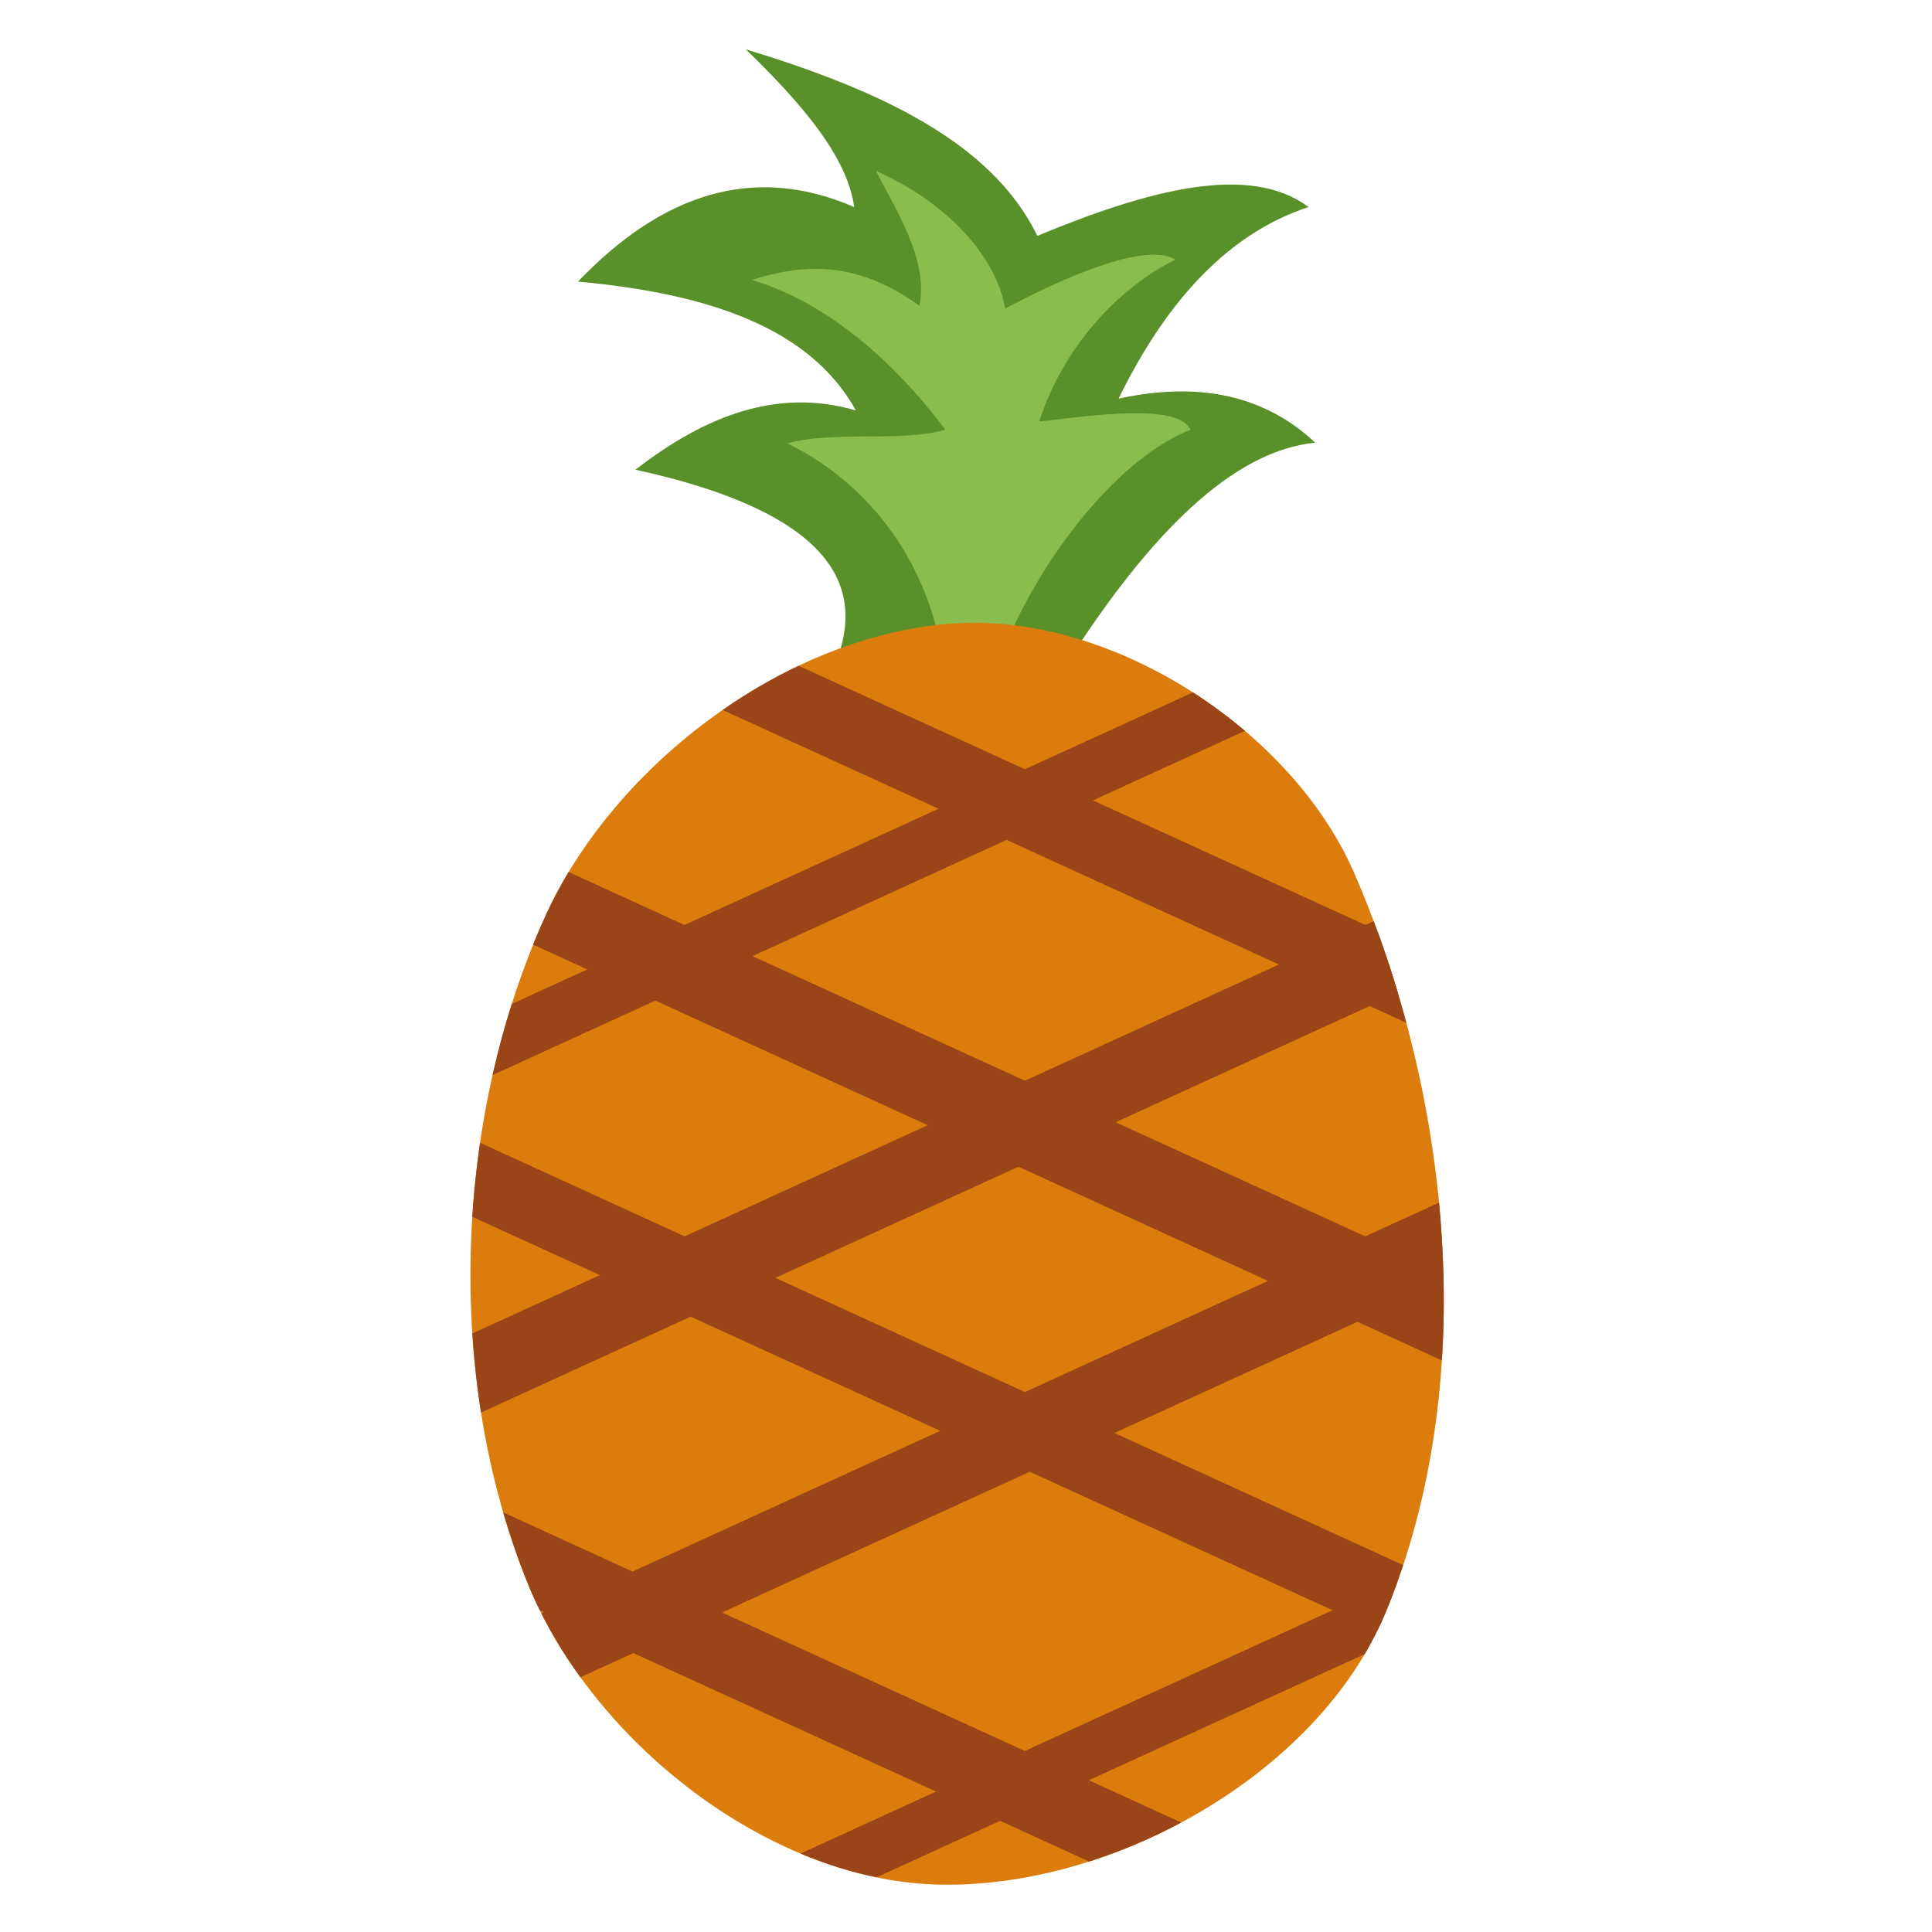 <?xml version="1.0" encoding="utf-8"?>
<!-- Generator: Adobe Illustrator 16.0.0, SVG Export Plug-In . SVG Version: 6.00 Build 0)  -->
<!DOCTYPE svg PUBLIC "-//W3C//DTD SVG 1.1//EN" "http://www.w3.org/Graphics/SVG/1.1/DTD/svg11.dtd">
<svg version="1.1" id="Capa_1" xmlns="http://www.w3.org/2000/svg" xmlns:xlink="http://www.w3.org/1999/xlink" x="0px" y="0px"
	 width="100px" height="100px" viewBox="0 0 100 100" enable-background="new 0 0 100 100" xml:space="preserve">
<g id="_691514400">
	<path fill="#599029" d="M43.247,34.318c3.98,0.028,7.959,0.057,11.932,0.085c4.3-6.744,8.599-11.065,12.898-11.491
		c-2.487-2.331-5.806-3.227-10.177-2.281c2.58-5.287,5.849-8.606,9.829-9.914c-3.021-2.267-8.209-0.931-14.036,1.492
		c-2.381-4.896-8.265-7.576-15.095-9.658c2.921,2.822,5.266,5.579,5.614,8.166c-5.259-2.281-9.978-0.647-14.298,3.859
		c6.616,0.604,11.982,2.324,14.384,6.666c-4.058-1.18-7.81,0.277-11.406,3.07C41.74,26.245,45.166,29.585,43.247,34.318z"/>
	<path fill="#8BBC4E" d="M48.505,32.669c1.315-0.071,2.629-0.135,3.952-0.206c1.904-4.115,5.536-8.784,9.16-10.219
		c-0.611-1.372-4.953-0.76-7.824-0.426c1.03-3.276,3.561-6.624,7.05-8.386c-1.592-0.938-5.877,0.981-8.813,2.537
		c-0.554-3.07-3.511-5.742-6.694-7.121c1.023,1.997,2.736,4.612,2.253,6.979c-3.219-2.338-6.005-2.196-8.67-1.336
		c4.278,1.265,7.803,4.79,10.013,7.753c-2.331,0.654-5.849,0.042-8.179,0.704C44.49,24.781,47.404,28.206,48.505,32.669z"/>
	<path fill="#DB7C0C" d="M70.117,45.241c-3.205-7.434-12.444-13.424-20.531-12.984c-8.749,0.477-17.816,7.271-21.405,15.265
		c-4.698,10.468-5.174,23.765-0.881,34.397c3.269,8.108,12.323,15.308,21.057,15.62c9.075,0.32,19.855-5.657,23.346-14.043
		C76.605,71.713,75.177,56.96,70.117,45.241z"/>
	<path fill="#994517" d="M61.142,94.334l-35.1-16.055c0.362,1.237,0.782,2.459,1.258,3.64c0.192,0.482,0.405,0.959,0.64,1.428
		l28.433,13.006C58.008,95.833,59.613,95.151,61.142,94.334z"/>
	<path fill="#994517" d="M24.442,62.979L71.29,84.405c0.148-0.298,0.284-0.597,0.412-0.909c0.341-0.811,0.646-1.642,0.924-2.487
		l-47.779-21.86C24.663,60.421,24.528,61.7,24.442,62.979z"/>
	<path fill="#994517" d="M27.591,48.894l47.039,21.52c0.1-1.514,0.12-3.042,0.078-4.569L29.431,45.134
		c-0.469,0.781-0.888,1.578-1.25,2.388C27.974,47.977,27.782,48.432,27.591,48.894z"/>
	<path fill="#994517" d="M37.405,36.749l35.384,16.189c-0.434-1.628-0.938-3.227-1.507-4.783L41.335,34.46
		C39.978,35.107,38.656,35.874,37.405,36.749z"/>
	<path fill="#994517" d="M25.494,55.646l38.944-17.817c-0.846-0.718-1.748-1.386-2.693-1.99L26.489,51.964
		C26.105,53.172,25.778,54.395,25.494,55.646z"/>
	<path fill="#994517" d="M71.104,47.679L24.449,69.02c0.085,1.372,0.235,2.743,0.448,4.094l47.458-21.711
		C71.979,50.138,71.56,48.894,71.104,47.679z"/>
	<path fill="#994517" d="M74.487,62.247l-46.47,21.256c0.568,1.138,1.25,2.246,2.025,3.312l44.679-20.438
		C74.693,65.005,74.615,63.618,74.487,62.247z"/>
	<path fill="#994517" d="M72.355,81.798L41.435,95.939c1.293,0.541,2.608,0.96,3.937,1.23l25.271-11.557
		c0.398-0.688,0.754-1.392,1.06-2.117C71.937,82.941,72.149,82.373,72.355,81.798z"/>
</g>
</svg>
